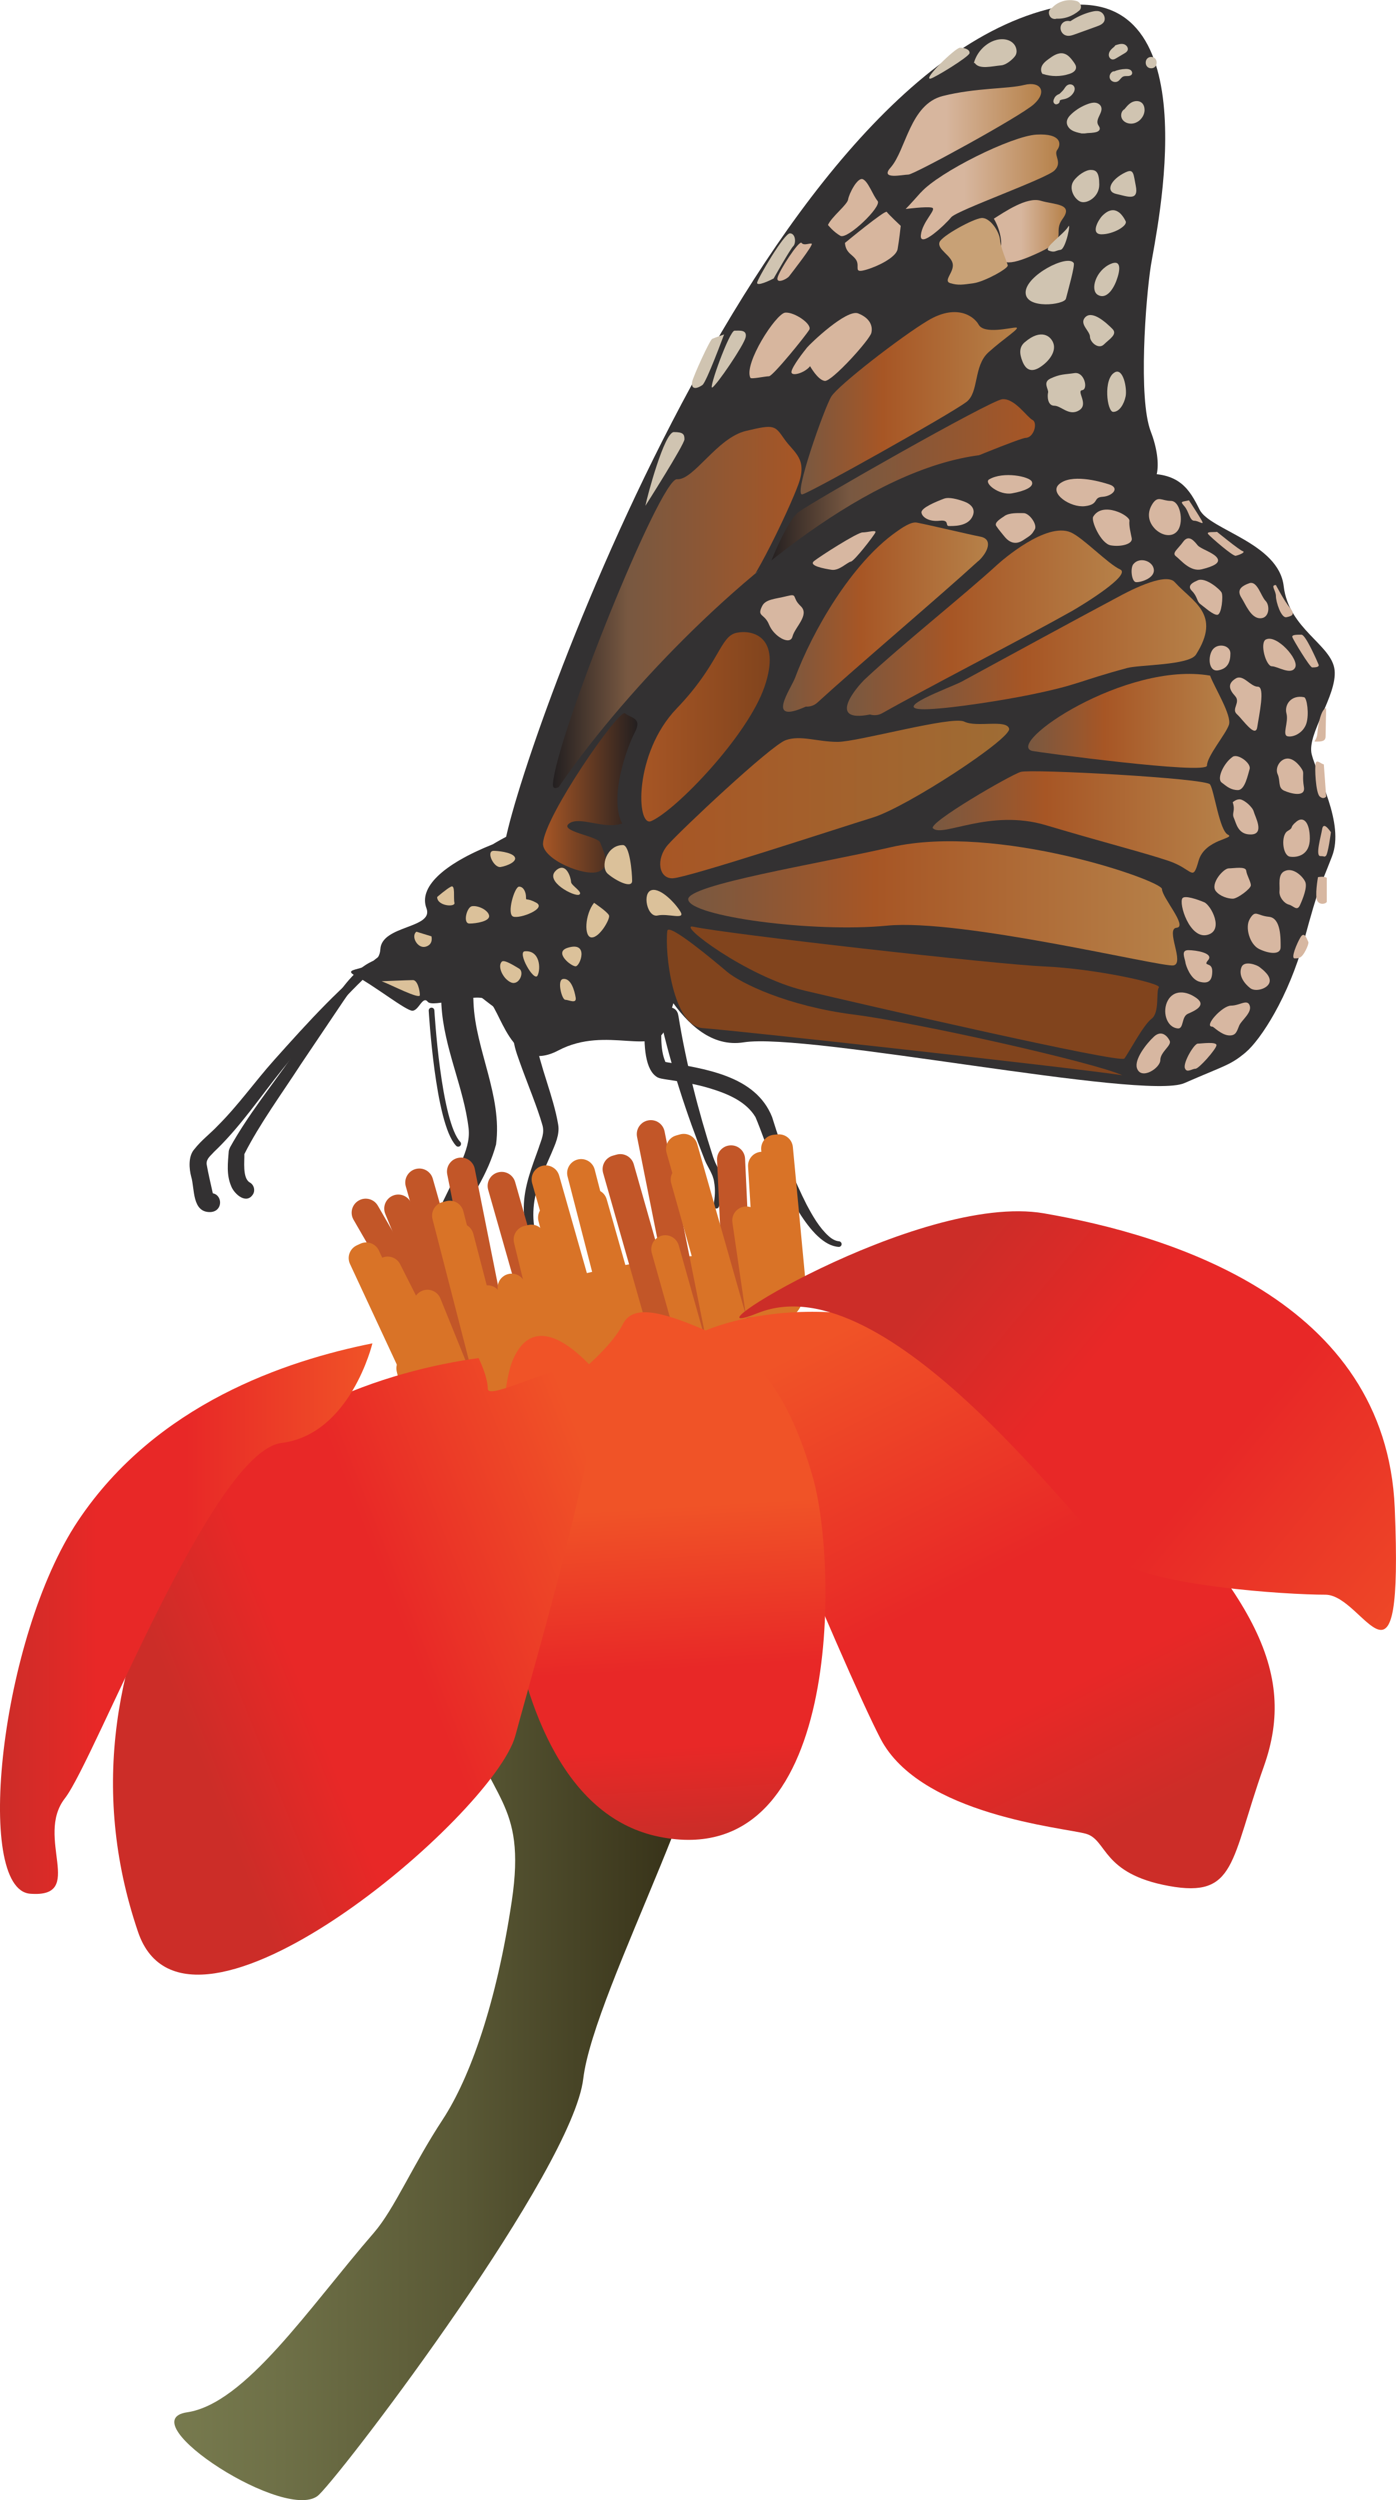 <?xml version="1.0" encoding="UTF-8"?>
<svg id="Layer_2" data-name="Layer 2" xmlns="http://www.w3.org/2000/svg" xmlns:xlink="http://www.w3.org/1999/xlink" viewBox="0 0 246.24 440.79">
  <defs>
    <style>
      .cls-1 {
        fill: none;
        stroke: #333132;
        stroke-linecap: round;
        stroke-linejoin: round;
      }

      .cls-2 {
        fill: url(#linear-gradient);
      }

      .cls-3 {
        fill: #333132;
      }

      .cls-4 {
        fill: #d7b7a1;
      }

      .cls-5 {
        fill: #d97327;
      }

      .cls-6 {
        fill: #c25628;
      }

      .cls-7 {
        fill: #d7b69e;
      }

      .cls-8 {
        fill: #d0c4b1;
      }

      .cls-9 {
        fill: #dbc19a;
      }

      .cls-10 {
        fill: #c8a176;
      }

      .cls-11 {
        fill: #81441d;
      }

      .cls-12 {
        fill: url(#linear-gradient-8);
      }

      .cls-13 {
        fill: url(#linear-gradient-9);
      }

      .cls-14 {
        fill: url(#linear-gradient-3);
      }

      .cls-15 {
        fill: url(#linear-gradient-4);
      }

      .cls-16 {
        fill: url(#linear-gradient-2);
      }

      .cls-17 {
        fill: url(#linear-gradient-6);
      }

      .cls-18 {
        fill: url(#linear-gradient-7);
      }

      .cls-19 {
        fill: url(#linear-gradient-5);
      }

      .cls-20 {
        fill: url(#linear-gradient-14);
      }

      .cls-21 {
        fill: url(#linear-gradient-18);
      }

      .cls-22 {
        fill: url(#linear-gradient-20);
      }

      .cls-23 {
        fill: url(#linear-gradient-21);
      }

      .cls-24 {
        fill: url(#linear-gradient-15);
      }

      .cls-25 {
        fill: url(#linear-gradient-19);
      }

      .cls-26 {
        fill: url(#linear-gradient-16);
      }

      .cls-27 {
        fill: url(#linear-gradient-17);
      }

      .cls-28 {
        fill: url(#linear-gradient-13);
      }

      .cls-29 {
        fill: url(#linear-gradient-12);
      }

      .cls-30 {
        fill: url(#linear-gradient-10);
      }

      .cls-31 {
        fill: url(#linear-gradient-11);
      }
    </style>
    <linearGradient id="linear-gradient" x1="97.53" y1="107.11" x2="141.38" y2="107.11" gradientUnits="userSpaceOnUse">
      <stop offset="0" stop-color="#231f20"/>
      <stop offset=".3" stop-color="#785841"/>
      <stop offset="1" stop-color="#a75625"/>
    </linearGradient>
    <linearGradient id="linear-gradient-2" x1="141.21" y1="71.11" x2="179.38" y2="71.11" gradientUnits="userSpaceOnUse">
      <stop offset="0" stop-color="#785841"/>
      <stop offset=".38" stop-color="#a75625"/>
      <stop offset="1" stop-color="#b68149"/>
    </linearGradient>
    <linearGradient id="linear-gradient-3" x1="135.76" y1="85.09" x2="182.56" y2="85.09" xlink:href="#linear-gradient"/>
    <linearGradient id="linear-gradient-4" x1="156.57" y1="22.91" x2="183.66" y2="22.91" gradientUnits="userSpaceOnUse">
      <stop offset=".38" stop-color="#d7b69e"/>
      <stop offset="1" stop-color="#b68149"/>
    </linearGradient>
    <linearGradient id="linear-gradient-5" x1="159.76" y1="32.95" x2="186.86" y2="32.95" xlink:href="#linear-gradient-4"/>
    <linearGradient id="linear-gradient-6" x1="175.31" y1="40.77" x2="188.04" y2="40.77" xlink:href="#linear-gradient-4"/>
    <linearGradient id="linear-gradient-7" x1="138.12" y1="108.8" x2="174.22" y2="108.8" xlink:href="#linear-gradient-2"/>
    <linearGradient id="linear-gradient-8" x1="149.39" y1="109.87" x2="197.88" y2="109.87" xlink:href="#linear-gradient-2"/>
    <linearGradient id="linear-gradient-9" x1="161.16" y1="113.58" x2="212.77" y2="113.58" xlink:href="#linear-gradient-2"/>
    <linearGradient id="linear-gradient-10" x1="181.36" y1="127.09" x2="216.83" y2="127.09" xlink:href="#linear-gradient-2"/>
    <linearGradient id="linear-gradient-11" x1="164.52" y1="144.92" x2="216.83" y2="144.92" xlink:href="#linear-gradient-2"/>
    <linearGradient id="linear-gradient-12" x1="121.4" y1="159.27" x2="208.06" y2="159.27" xlink:href="#linear-gradient-2"/>
    <linearGradient id="linear-gradient-13" x1="113.11" y1="128.14" x2="135.77" y2="128.14" gradientUnits="userSpaceOnUse">
      <stop offset="0" stop-color="#a75625"/>
      <stop offset="1" stop-color="#81441d"/>
    </linearGradient>
    <linearGradient id="linear-gradient-14" x1="116.45" y1="140.97" x2="178.01" y2="140.97" gradientUnits="userSpaceOnUse">
      <stop offset="0" stop-color="#a75625"/>
      <stop offset=".99" stop-color="#9f6c34"/>
    </linearGradient>
    <linearGradient id="linear-gradient-15" x1="95.79" y1="139.8" x2="112.44" y2="139.8" gradientUnits="userSpaceOnUse">
      <stop offset="0" stop-color="#a75625"/>
      <stop offset="1" stop-color="#231f20"/>
    </linearGradient>
    <linearGradient id="linear-gradient-16" x1="30.75" y1="367.12" x2="125.39" y2="367.12" gradientUnits="userSpaceOnUse">
      <stop offset="0" stop-color="#777a4e"/>
      <stop offset=".2" stop-color="#6e7047"/>
      <stop offset=".54" stop-color="#595835"/>
      <stop offset=".96" stop-color="#353017"/>
      <stop offset="1" stop-color="#322c15"/>
    </linearGradient>
    <linearGradient id="linear-gradient-17" x1="200.45" y1="320.65" x2="154.89" y2="231.21" gradientUnits="userSpaceOnUse">
      <stop offset="0" stop-color="#cc2d28"/>
      <stop offset=".26" stop-color="#e82827"/>
      <stop offset=".5" stop-color="#e82827"/>
      <stop offset="1" stop-color="#f05327"/>
    </linearGradient>
    <linearGradient id="linear-gradient-18" x1="120" y1="323.04" x2="116.53" y2="265.71" xlink:href="#linear-gradient-17"/>
    <linearGradient id="linear-gradient-19" x1="32.69" y1="303.87" x2="110.32" y2="273.13" xlink:href="#linear-gradient-17"/>
    <linearGradient id="linear-gradient-20" x1="168.11" y1="222.5" x2="257.03" y2="296.72" xlink:href="#linear-gradient-17"/>
    <linearGradient id="linear-gradient-21" x1="0" y1="285.38" x2="65.7" y2="285.38" xlink:href="#linear-gradient-17"/>
  </defs>
  <g id="Layer_1-2" data-name="Layer 1">
    <g>
      <g>
        <path class="cls-3" d="m86.96,148.84c-9.03,3.61-13.1,7.68-11.74,11.29s-7.9,2.94-8.13,7.23-7.68,2.94-4.29,4.74,8.81,6.1,9.94,6.1,1.81-2.71,2.71-1.58,7.9-1.58,10.39-.45,4.07,13.55,12.65,9.03,17.16,1.36,18.97-4.07,8.58-28.91,6.32-31.17-30.04-4.52-32.52-3.39-4.29,2.26-4.29,2.26Z"/>
        <path class="cls-3" d="m88.88,149.78c1.35-13.03,44.92-138.37,98.39-148.7,26.51-4.04,16.62,39.98,15.72,45.82s-2.25,23.36,0,29.2,1.31,11.04-2.26,9.14c-15.27-8.09-74.11-4.65-106.46,67.68-.9-.45-4.04-.45-4.04-.45l-1.35-2.7Z"/>
        <g>
          <g>
            <g>
              <path class="cls-2" d="m97.53,138.21c.63-8.52,18.96-53.96,21.88-53.72s7.05-7.29,12.15-8.51,5.1-.97,6.81,1.46,4.13,3.4,2.43,8.02-8.26,18.23-10.21,19.2-33.54,40.11-33.06,33.54Z"/>
              <path class="cls-16" d="m170.45,70.88c2.27-1.7,1.22-6.32,3.89-8.75s5.83-4.38,4.86-4.38-5.59,1.22-6.56-.49-4.13-3.65-8.99-.73-15.8,11.42-17.01,13.37-6.81,17.74-5.1,17.26,26.01-14.1,28.92-16.29Z"/>
              <path class="cls-14" d="m135.94,99.56c-1.01,1.81,2.67-7.54,4.86-9.24s33.79-19.69,35.97-19.93,4.38,3.16,5.35,3.65.24,3.16-1.22,3.16-41.56,16.29-44.97,22.36Z"/>
            </g>
            <g>
              <path class="cls-15" d="m157.08,29.56c2.75-3.09,3.4-11.18,9.24-12.64s11.42-1.22,14.34-1.94c2.92-.73,4.13,1.22,1.7,3.4s-21.15,12.4-22.12,12.4-5.1.97-3.16-1.22Z"/>
              <path class="cls-19" d="m162.43,33.94c3.2-3.6,16.04-9.97,20.42-10.21s4.38,1.7,3.65,2.67.97,2.19-.49,3.65-17.26,7.05-18.23,8.26-5.59,5.59-5.35,3.16,2.92-4.62,1.94-4.86-4.62.24-4.62.24c0,0,.73-.73,2.67-2.92Z"/>
              <path class="cls-17" d="m175.31,38.55c1.94-1.22,5.83-3.89,8.26-3.16s5.83.49,3.89,3.16,1.22,3.4-3.89,5.83-7.54,2.67-7.05-.24-1.22-5.59-1.22-5.59Z"/>
            </g>
          </g>
          <path class="cls-10" d="m165.73,42.68c-.48,1.28,2.05,2.32,2.32,3.83s-1.78,3.01-.41,3.42,2.19.27,4.1,0,6.15-2.6,6.02-3.15-1.23-3.01-1.37-4.51-1.78-3.97-3.28-3.83-6.97,3.15-7.38,4.24Z"/>
          <path class="cls-8" d="m203.06,12.04c1.29,0,1.29-2,0-2s-1.29,2,0,2h0Z"/>
          <g>
            <path class="cls-7" d="m132.36,66.61c-1.22-2.45,4.51-11.35,6.15-11.49s4.79,2.05,4.24,3.01-6.43,8.21-7.11,8.21-3.15.55-3.28.27Z"/>
            <path class="cls-7" d="m149.04,42.82c.14,1.91,1.5,2.05,2.05,3.15s-.55,2.19,1.5,1.64,5.47-2.19,5.74-3.69.55-4.1.55-4.1c0,0-2.19-2.05-2.46-2.46s-7.38,5.47-7.38,5.47Z"/>
            <path class="cls-7" d="m146.04,39.67c.68-1.5,3.42-3.56,3.56-4.51s1.64-3.97,2.6-3.56,1.78,2.87,2.6,3.83-5.33,6.84-6.56,6.15-2.19-1.91-2.19-1.91Z"/>
            <path class="cls-7" d="m142.89,64.56c-.96,1.23-3.42,1.91-3.28.96s2.19-3.56,2.74-4.24,6.97-6.84,9.03-6.02,2.6,2.19,2.32,3.42-6.97,8.62-8.21,8.48-2.6-2.6-2.6-2.6Z"/>
            <path class="cls-7" d="m137.15,48.97c-.25,1.13,1.64.27,2.05-.27s4.38-5.61,3.97-5.74-1.37.41-1.78-.14-3.97,4.92-4.24,6.15Z"/>
            <path class="cls-8" d="m189.39,46.37c-1.07-1.61-8.48,2.19-8.48,5.2s6.84,2.19,7.11,1.09,1.64-5.88,1.37-6.29Z"/>
            <path class="cls-8" d="m180.77,60.32c-1.04.89-.96,2.05-.41,3.42s1.5,2.05,3.15.96,2.74-2.74,2.32-4.1-2.19-2.74-5.06-.27Z"/>
            <path class="cls-8" d="m185.28,66.75c-1.42.65-.27,1.91-.41,2.46s-.14,2.32,1.09,2.32,2.6,1.91,4.38.82-.55-3.42.55-3.56.41-3.28-1.37-3.01-2.46.14-4.24.96Z"/>
            <path class="cls-8" d="m196.63,65.65c-2.07,1.13-1.37,6.97-.27,6.97s1.91-1.37,2.19-2.74-.41-5.06-1.91-4.24Z"/>
            <path class="cls-8" d="m191.3,56.08c-.84,1.13.96,2.32.96,3.28s1.5,2.32,2.46,1.37,2.46-1.78,1.5-2.74-3.69-3.56-4.92-1.91Z"/>
            <path class="cls-8" d="m195.95,46.51c-2.72,1.17-3.69,4.65-2.32,5.47s2.6-.68,3.28-2.46.96-3.83-.96-3.01Z"/>
            <path class="cls-8" d="m188.43,39.95c.53-.96-.41,3.97-1.37,4.1s-.96.55-2.05.14,2.74-3.01,3.42-4.24Z"/>
            <path class="cls-8" d="m194.45,38.03c-.7.7-2.19,3.28-.14,3.28s4.65-1.5,4.24-2.32-1.78-3.28-4.1-.96Z"/>
            <path class="cls-8" d="m189.39,31.88c-.97,1.36.14,3.28,1.23,3.69s3.28-.82,3.28-3.01-.55-2.6-1.5-2.6-2.32.96-3.01,1.91Z"/>
            <path class="cls-8" d="m198.55,30.37c-2.79,1.35-3.56,3.42-1.64,3.83s4.02,1.37,3.42-1.5c-.41-1.99-.31-3.03-1.78-2.32Z"/>
            <path class="cls-8" d="m198.35,19.25c-.61.32-.76,1.22-.38,1.8s1.14.83,1.83.73c1.14-.16,2.07-1.23,2.09-2.38,0-.47-.14-.97-.5-1.28-.5-.42-1.27-.37-1.83-.04s-.97.86-1.37,1.38"/>
            <path class="cls-8" d="m196.46,12.55c-.55.13-.9.81-.67,1.34s.96.74,1.44.42c.34-.23.53-.66.9-.82.26-.11.55-.07.82-.08s.59-.09.71-.34c.13-.26-.03-.59-.27-.74s-.55-.18-.84-.17c-.72.02-1.43.17-2.09.45v-.06Z"/>
            <path class="cls-8" d="m196.56,8.22c-.26.21-.52.43-.72.7s-.31.62-.24.95.35.62.69.62c.22,0,.43-.12.62-.23.47-.28.94-.56,1.41-.84.22-.13.46-.28.57-.52.21-.46-.21-1-.69-1.12s-.99.05-1.46.21l-.18.22Z"/>
            <path class="cls-8" d="m184,13.14c-.44-.36-.45-1.06-.19-1.56s.73-.86,1.18-1.19c.77-.57,1.67-1.17,2.61-.96.77.18,1.3.85,1.76,1.48.23.32.48.67.44,1.06-.05.56-.64.89-1.17,1.06-1.51.5-3.19.51-4.7,0l.06.1Z"/>
            <path class="cls-8" d="m171.79,11.09c.44-1.61,1.59-3,3.09-3.73,1.19-.58,2.75-.68,3.75.19.65.57.93,1.61.43,2.32-.47.66-1.62,1.58-2.43,1.65-1.64.14-3.89.78-4.68-.39l-.16-.04Z"/>
            <path class="cls-8" d="m190.72,23.51c-.58-.12-1.17-.25-1.68-.56s-.9-.86-.87-1.45c.03-.57.43-1.04.85-1.43.84-.77,1.84-1.37,2.91-1.75.41-.14.84-.26,1.27-.21s.86.3,1.02.7c.41,1-.99,2.1-.57,3.1.11.26.35.49.34.78-.02.44-.56.62-1,.68-.85.12-.83.03-1.68.16h-.59Z"/>
            <path class="cls-8" d="m186.91,17.87s-.02-.09,0-.11c0,0-.04.12,0,.02-.05.1-.02.04,0,.02.01-.02.09-.11,0-.03.04-.04.07-.08.11-.11-.09.08.01,0,.03-.01.02-.01.13-.06.03-.02.29-.11.6-.12.9-.22.59-.19,1.12-.6,1.42-1.15.2-.36.26-.82-.05-1.15-.27-.28-.74-.3-1.06-.1-.3.17-.46.49-.65.75-.02.03-.05.06-.07.09.01-.02.05-.07,0,0-.05.06-.1.12-.15.17-.1.11-.21.22-.32.33-.12.12-.25.23-.38.33.02-.01.07-.05,0,0-.04.03-.07.05-.11.08-.07.05-.13.09-.2.14-.32.25-.61.56-.6.99,0,.3.32.6.63.48l.11-.04c.24-.09.44-.34.35-.62-.08-.24-.35-.45-.62-.35l-.11.04.63.48c0-.11-.01.02-.01.02,0,0,.01-.06.02-.07-.06.06-.02.05,0,0,.03-.06-.06.06,0,.01.04-.03.07-.08.11-.11.01,0,.08-.06.03-.02-.05.04.04-.03.05-.03.24-.17.47-.34.68-.54.19-.17.37-.36.54-.56.19-.22.34-.47.51-.7-.06.08.04-.04.06-.06-.01.01-.08.06,0,0,.02-.02.09-.04-.02,0,.03-.01.09,0-.03,0,.04,0,.07.01-.03-.01.08.02-.01-.01-.03-.02-.05-.03-.09-.08-.1-.14v-.03s0-.04,0,.01c0-.02.03-.11,0-.01,0,.02-.04.08,0,0-.01.02-.02.05-.04.07-.03.05-.05.1-.09.14-.02.02-.03.04-.05.07.06-.09-.01.01-.02.03-.07.08-.16.15-.24.23.08-.07-.04.03-.06.04-.06.04-.12.07-.18.1-.03.01-.17.07-.07.03-.05.02-.1.04-.16.05-.14.04-.29.07-.43.09-.34.07-.66.17-.93.4s-.45.57-.41.92c.03.26.21.51.5.5.25-.01.53-.22.5-.5Z"/>
            <path class="cls-8" d="m186.9,2.83c-.04.05-.15.18-.04.06.02-.03.05-.05.07-.08.05-.06.11-.12.16-.17s.12-.1.18-.16c.09-.08-.18.13-.08.06.04-.03.07-.05.11-.08.13-.09.27-.17.41-.24.03-.02.06-.03.1-.05.15-.07-.18.07-.07.03.07-.03.15-.06.22-.08.14-.05.29-.08.43-.11.04,0,.09-.02.13-.02-.02,0-.25.03-.11.02.08,0,.16-.01.24-.02.16,0,.31,0,.47.02.12,0-.27-.05-.08,0,.03,0,.07.01.1.02.09.02.17.04.26.07l-.44-1.67c-.06.05-.13.1-.18.15.21-.21.03-.03-.03.02-.13.09-.26.17-.4.24-.07.04-.14.07-.21.11-.04.02-.07.03-.11.05-.1.04-.07.03.08-.03-.15.03-.29.11-.44.16s-.3.08-.46.11c-.08.01-.16.02-.23.04.31-.07.06-.01-.03,0-.31.02-.62.02-.94-.02-.24-.03-.55.13-.71.29-.17.17-.3.46-.29.71s.1.53.29.71c.21.19.43.26.71.29,1.58.19,3.17-.38,4.36-1.4.59-.51.24-1.47-.44-1.67-.82-.24-1.74-.22-2.55.05-.39.13-.79.31-1.13.55-.43.3-.76.64-1.07,1.05-.15.19-.16.55-.1.77s.24.48.46.6c.23.12.51.18.77.1s.43-.24.6-.46h0Z"/>
            <path class="cls-8" d="m189.39,5.77c-.13.1.12-.09.15-.11.09-.07.19-.13.28-.2.16-.11.33-.22.5-.32.38-.23.77-.43,1.17-.61.04-.02.09-.04.13-.06-.09.04-.08.03.03-.01.09-.04.18-.07.27-.11.2-.07.4-.14.6-.2s.41-.12.62-.17c.1-.02.19-.04.29-.06.12-.02.13-.03.02,0-.26-.04-.44-.18-.54-.41v-.53c.02-.15.22-.26.3-.35.07-.03.07-.03,0,0l-.11.04c-.16.06-.32.12-.48.17-.32.12-.65.23-.97.35-.63.23-1.27.46-1.9.68-.3.11-.59.21-.89.32-.01,0-.42.16-.43.14.04-.01.08-.01.13,0,.09,0,.17.06.23.15.33.15.28.38-.13.67-.42.36-.51.54-.28.53.08-.02-.15-.05,0,.01.04.02.09.03.14.05.16.04.34.07.51.07.5,0,.89-.24,1.16-.64.3-.43.09-1.13-.36-1.37-.51-.27-1.05-.1-1.37.36.42-.6.84-.33.53-.35.24.02.11.02.06,0-.09-.04-.2-.06-.29-.08-.43-.09-.87-.04-1.22.23-.74.57-.57,1.73.22,2.18.68.38,1.38.07,2.05-.16.57-.21,1.15-.41,1.72-.62s1.18-.43,1.77-.64c.69-.25,1.6-.55,1.56-1.47-.02-.45-.26-.89-.66-1.12s-.8-.22-1.23-.15c-.54.1-1.08.26-1.6.45-1.25.46-2.38,1.11-3.42,1.93-.41.32-.37,1.08,0,1.41.44.4.97.35,1.41,0h0Z"/>
            <path class="cls-8" d="m125.63,68.32c-.7.35,3.04-10.02,3.93-10.02s2.26-.2,1.96,1.18-5.11,8.45-5.89,8.84Z"/>
            <path class="cls-8" d="m113.85,89.14c.29-1.57,3.34-12.96,5.01-12.96s1.87.39,1.87,1.28-6.87,11.69-6.87,11.69Z"/>
            <path class="cls-8" d="m123.89,67.89c-1.49,1-1.99.39-1.8-.58s3.11-7.38,3.54-7.57,2.09-.78,2.09-.78c0,0-3.11,8.45-3.83,8.93Z"/>
            <path class="cls-8" d="m136.46,49.1c-.63.34-3.01,1.46-2.91.73s4.76-8.69,5.78-8.69,1.12,1.75.58,2.28-3.45,5.68-3.45,5.68Z"/>
            <path class="cls-8" d="m164.11,13.87c-1.39.17,4.42-5.46,5.22-5.46s1.77.32,1.69.96-6.27,4.42-6.91,4.5Z"/>
          </g>
        </g>
        <path class="cls-3" d="m93.45,152.76c-9.43-1.35,45.37-72.33,83.11-72.78s17.97,4.04,24.71,3.59,8.54,2.7,10.33,6.29,13.93,5.84,14.83,13.48,8.54,10.33,8.98,14.83c.45,4.49-4.94,11.23-4.04,14.83s5.84,12.13,3.59,17.97-2.25,4.94-4.94,14.83-7.64,17.52-10.33,19.77-3.59,2.25-10.78,5.39-66.49-8.98-77.72-7.19-17.07-16.17-19.32-18.87-14.83-12.13-18.42-12.13Z"/>
        <g>
          <path class="cls-18" d="m172.56,98.91c-6.76,6.19-21.62,18.77-28.38,24.96-.55.51-1.3.76-2.04.71h0c-7.23,3.25-2.65-3.1-1.91-5.05,3.13-8.38,9.98-20.17,17.81-25.72.89-.63,2.61-1.88,3.68-1.67,2.28.44,8.94,2.03,11.22,2.48s1.28,2.79-.36,4.3Z"/>
          <path class="cls-12" d="m188.9,107.83c-7.98,4.5-25.29,13.4-33.28,17.91-.66.37-1.43.45-2.15.23h0c-7.78,1.54-2.34-4.89-.81-6.31,6.68-6.22,17.25-14.61,23.23-20.08.8-.74,8.63-7.59,12.98-5.72,2.13.91,6.59,5.58,8.7,6.53s-6.73,6.35-8.68,7.45Z"/>
          <path class="cls-13" d="m163.85,125.03c-7.92.34,3.96-3.86,5.79-4.86,8.02-4.36,20.48-11.15,27.63-14.95.96-.51,8.2-4.52,9.94-2.59,3.15,3.5,8.32,5.62,3.74,12.79-1.2,1.88-9.95,1.77-12.11,2.35-8.85,2.38-8.24,2.9-17.23,4.74-4.4.9-13.29,2.33-17.77,2.52Z"/>
          <path class="cls-30" d="m182.09,132.4c-4.95-1.24,16.42-15.86,31.36-13.28.74,2.03,3.87,7.01,3.32,8.67s-3.87,5.53-3.87,7.19-30.07-2.4-30.81-2.58Z"/>
          <path class="cls-31" d="m164.56,146.05c-.95-.95,13.65-9.41,15.49-9.96s32.65,1.11,33.39,2.21,1.66,8.12,3.14,8.85-4.06.74-5.16,4.61-.92,1.48-5.35,0-11.07-3.14-21.58-6.27c-9.92-2.96-18.26,2.21-19.92.55Z"/>
          <path class="cls-29" d="m121.4,158.59c.21,2.95,21.95,5.9,35.05,4.61s48.51,7.38,50.54,7.01-1.48-6.46.55-6.64-2.58-5.35-2.58-6.83-29.07-11.65-47.78-7.38c-12.91,2.95-35.97,6.64-35.79,9.22Z"/>
          <path class="cls-11" d="m122.32,163.39c-3.22-.71,9.41,8.85,19.55,11.25s55.71,12.91,56.45,11.99,3.32-5.9,4.8-7.01.74-4.8,1.29-5.53-11.44-3.32-20.11-3.69-56.08-5.72-61.98-7.01Z"/>
          <path class="cls-11" d="m117.71,164.12c-.47,3.77.92,16.79,6.27,17.15s64.01,6.83,73.97,8.3c-4.8-2.21-35.79-9.22-47.41-10.7s-19.92-5.53-22.32-7.56-10.33-8.67-10.51-7.19Z"/>
        </g>
        <g>
          <path class="cls-28" d="m114.86,144.77c-2.63,1.13-3.1-11.95,4.5-19.86s7.6-12.72,10.55-13.34,7.91.78,4.96,9.46-15.67,21.87-20.01,23.74Z"/>
          <path class="cls-20" d="m118.74,154.85c-2.58.14-3.1-3.41-.93-5.9s18.15-17.53,20.79-18.46,5.58.31,9.15.31,20.17-4.65,22.34-3.57,7.45-.47,7.91,1.24-18,13.81-24.05,15.67-32.42,10.55-35.22,10.7Z"/>
          <path class="cls-24" d="m95.79,148.69c.21-4.75,13.46-23.8,14.45-22.93s3.12.75,1.74,3.36-4.61,11.46-2.24,16.07c-3.12,1.12-7.48-1.37-9.35,0s5.11,2.24,5.48,3.36,2.12,4.11-.25,5.11-9.97-2.12-9.84-4.98Z"/>
        </g>
        <g>
          <path class="cls-4" d="m134.43,106.86c-.97,1.94.41,1.24,1.24,3.3s3.71,3.71,4.12,2.06,3.09-3.81,1.44-5.36-.41-2.27-2.47-1.75-3.71.51-4.33,1.75Z"/>
          <path class="cls-4" d="m143.59,98.92c1.05-.84,7.62-5.05,8.55-5.05s2.47-.51,2.27,0-3.71,5.05-4.33,5.15-2.06,1.65-3.4,1.44-4.12-.72-3.09-1.54Z"/>
          <path class="cls-4" d="m166.56,87.9c-1.46.55-4.12,1.65-4.02,2.47s1.34,1.65,3.19,1.44.93.93,1.65.93,3.09.1,4.02-1.44-.21-2.47-1.34-2.88-2.68-.82-3.5-.51Z"/>
          <path class="cls-4" d="m177.17,90.99c-.62.42-1.85,1.13-1.44,1.75s1.03,1.34,1.44,1.85,1.54,1.75,3.19.72,1.65-1.13,2.16-1.96-.93-2.88-1.96-2.88-2.47-.1-3.4.51Z"/>
          <path class="cls-4" d="m174.49,84.51c-1.07.62,1.75,2.88,4.02,2.47s3.91-1.13,3.5-2.06-5.05-1.85-7.52-.41Z"/>
          <path class="cls-4" d="m186.75,85.43c-1.65,1.57,2.06,4.12,4.63,3.81s1.34-1.54,3.09-1.65,3.09-1.54,1.24-2.16-6.9-1.96-8.96,0Z"/>
          <path class="cls-4" d="m192.83,91.1c-.42.71,1.34,4.74,3.09,5.05s3.91-.21,3.71-1.24-.51-2.16-.41-3.09-4.74-3.5-6.39-.72Z"/>
          <path class="cls-4" d="m199.93,99.44c-.61.72-.31,3.09.41,3.19s3.3-.62,3.19-2.16-2.47-2.37-3.6-1.03Z"/>
          <path class="cls-4" d="m203.23,88.93c-.82,1.31-.82,2.88.41,4.22s3.3,1.75,4.22.21.31-5.05-1.34-5.05-2.27-1.03-3.3.62Z"/>
          <path class="cls-4" d="m208.69,95.53c-.95,1.33-2.06,1.96-1.24,2.57s2.47,2.78,4.53,2.27,3.4-1.13,2.68-2.06-2.88-1.54-3.4-2.16-1.54-2.06-2.57-.62Z"/>
          <path class="cls-4" d="m211.26,102.32c-.5.23-2.06.82-1.03,1.85s.82,1.85,1.54,2.37,2.27,1.96,2.99,1.85,1.03-3.3.72-3.91-2.88-2.78-4.22-2.16Z"/>
          <path class="cls-4" d="m220.33,102.84c-1.8.64-2.06,1.44-1.34,2.57s1.65,3.6,3.3,3.6,1.75-2.27.93-3.09-1.44-3.6-2.88-3.09Z"/>
          <path class="cls-4" d="m213.94,114.48c.94-1.15,3.09-.72,3.09.72s-.41,2.68-2.16,2.99-1.85-2.57-.93-3.71Z"/>
          <path class="cls-4" d="m217.96,119.63c-1.51.93-1.13,1.96-.1,3.09s-.72,2.27.31,3.19,3.3,4.33,3.6,2.27,1.44-7.11.1-7.11-2.57-2.27-3.91-1.44Z"/>
          <path class="cls-4" d="m223.31,112.73c-1.18.59,0,4.74,1.03,4.74s3.4,1.65,4.12.21-3.3-5.87-5.15-4.94Z"/>
          <path class="cls-4" d="m229.6,111.9c-.93,0-1.75,0-1.65.41s3.09,5.36,3.5,5.36,1.34,0,1.13-.51-2.27-5.25-2.99-5.25Z"/>
          <path class="cls-4" d="m225.06,103.15c-1.03,0,0,.93,0,1.96s.93,3.91,1.85,3.71,1.65-.41.62-1.65-2.47-4.02-2.47-4.02Z"/>
          <path class="cls-4" d="m214.66,93.77c-.51.1-1.96-.1-1.54.41s4.33,3.91,4.84,3.81,1.85-.62,1.24-.82-4.53-3.4-4.53-3.4Z"/>
          <path class="cls-4" d="m209.72,88.21c-1.24.31-1.65.1-.82,1.03s.93,2.57,1.75,2.57,1.85.93,1.34,0-2.27-3.6-2.27-3.6Z"/>
          <path class="cls-4" d="m217.44,133.43c-1.52,1.01-2.88,3.81-1.96,4.53s1.65,1.34,2.88,1.34,1.75-2.68,2.06-3.71-2.06-2.78-2.99-2.16Z"/>
          <path class="cls-4" d="m230.01,122.92c-2.27-.45-3.5,1.34-3.09,2.88s-.82,3.81.21,4.02,2.78-.62,3.3-2.27.1-4.53-.41-4.63Z"/>
          <path class="cls-4" d="m233.92,124.88c-.82,0-1.44,2.78-1.54,4.33s-1.03,1.54-.1,1.54,1.54-.1,1.54-.93.1-4.94.1-4.94Z"/>
          <path class="cls-4" d="m227.02,133.74c-1.27.1-2.16,1.65-1.65,2.78s0,2.37,1.13,2.88,3.81,1.24,3.5-.62,0-2.37-.21-2.88-1.44-2.27-2.78-2.16Z"/>
          <path class="cls-4" d="m217.44,141.46c.51,1.54-.21,1.85.21,2.78s.72,2.99,3.09,2.88.62-3.19.41-4.02-1.65-2.06-2.37-2.16-1.34.51-1.34.51Z"/>
          <path class="cls-4" d="m228.67,144.86c-1.38,1.15-.31.93-1.54,1.65s-.93,4.33.41,4.53,3.5-.31,3.5-3.19-1.13-4.02-2.37-2.99Z"/>
          <path class="cls-4" d="m234.75,146.71c-.51-.72-1.34-1.75-1.54-.51s-1.24,4.74-.31,4.74.51.21.93,0,.93-4.22.93-4.22Z"/>
          <path class="cls-4" d="m233.51,134.77c-.51-.1-1.24-.93-1.44-.21s0,5.25.72,5.87,1.13,0,1.13,0l-.41-5.66Z"/>
          <path class="cls-4" d="m214.46,157.12c-1.02-1.31,1.34-4.02,2.27-4.02s2.99-.41,3.09.41.82,1.96.82,2.57-2.37,2.37-3.19,2.37-2.27-.41-2.99-1.34Z"/>
          <path class="cls-4" d="m226.51,153.62c-1.16.62-.72,2.47-.82,3.5s.82,2.16,1.65,2.37,1.44,1.24,1.96.1,1.34-3.19.93-4.12-2.16-2.68-3.71-1.85Z"/>
          <path class="cls-4" d="m234.02,154.75c-.62-.31-1.54-.1-1.54-.1,0,0-.62,3.4-.1,4.22s1.65.41,1.65.1v-4.22Z"/>
          <path class="cls-4" d="m208.58,158.35c-.72.9,1.24,7.21,4.33,6.49s.72-5.25-.51-5.77-3.4-1.24-3.81-.72Z"/>
          <path class="cls-4" d="m220.43,162.06c-.85,1.45,0,4.43,1.65,5.25s3.81,1.13,3.81-.31.1-5.15-2.06-5.36-2.37-1.34-3.4.41Z"/>
          <path class="cls-4" d="m230.73,165.98c-.31-.72-.72-1.75-1.34-.72s-1.75,3.71-1.03,3.71,1.24,0,1.96-1.44.41-1.54.41-1.54Z"/>
          <path class="cls-4" d="m209.1,169.68c-.15-.87-.82-2.16.51-2.16s4.53.51,3.5,1.75.72.21.72,1.96-.72,2.27-2.27,1.85-2.37-2.78-2.47-3.4Z"/>
          <path class="cls-4" d="m218.99,170.51c.48-1.21,2.68-.41,3.19,0s2.06,1.54,1.75,2.68-2.47,1.75-3.4,1.03-2.16-2.16-1.54-3.71Z"/>
          <path class="cls-4" d="m209,188.33c-.34-1.02,1.65-4.33,2.27-4.33s3.4-.41,3.3.31-3.09,4.12-3.71,4.12-1.54.82-1.85-.1Z"/>
          <path class="cls-4" d="m213.84,181.01c-1.6,0,1.75-3.71,3.3-3.71s2.88-1.24,3.3,0-1.44,2.57-1.85,3.5-.51,1.85-1.85,1.75-2.68-1.54-2.88-1.54Z"/>
          <path class="cls-4" d="m207.76,181.32c1.06.11.62-2.06,1.75-2.57s3.4-1.44,1.54-2.78-4.02-1.44-5.05.41-.31,4.74,1.75,4.94Z"/>
          <path class="cls-4" d="m200.55,188.33c.72,2.16,4.12,0,4.12-1.44s2.06-2.57,1.65-3.4-1.44-1.96-2.78-.72-3.5,4.02-2.99,5.56Z"/>
        </g>
        <g>
          <path class="cls-3" d="m91.72,179.96c-4.16-1.31-6.78-4.52-10.07-6.39.36.26,1.28.03,1.65-.37.1-.09.17-.15.22-.25.07-.06.08-.14.07-.05-.18.93-.12,2.74-.07,3.87.32,8.28,5.11,16.4,3.98,25-1.43,5.27-4.41,9.46-7.07,13.93-1.59,2.81-3.94,5.89-4.62,8.9-.01-.04-.09-.09-.16-.12-.07,0,0,0-.02,0v.03c2.58.53,5.07,1.23,7.45,2.38.25.12.35.42.23.67-.11.23-.37.33-.6.26-1.55-.4-3.18-.65-4.79-.83-1.52-.29-3.68.24-4.4-1.52-.24-.59-.24-1.29-.17-1.89.63-3.51,2.32-6.53,3.79-9.68,1.23-2.6,3.12-6.27,4.18-8.86.89-2.19,1.56-3.93,1.34-6.09-.85-7.26-4.38-14.17-4.8-21.79-.08-2.16-.28-3.67.44-6.01.45-1.62,2.18-3.12,3.97-2.89,1.19.07,2.48.91,3.21,1.64,2.85,2.82,4.59,6.19,6.81,9.24.32.39-.1.99-.57.82h0Z"/>
          <path class="cls-3" d="m111.65,173.71c.89-1.95,1.52-4.18,2.65-6.05.2-.32.58-.84,1.04-.99.37-.18,1.07.04,1.25.32.39.42.43,1,.47,1.36.1.5-.38,10.05-.4,10.84.05,2.66-.33,5.7.74,8.1-.03-.04-.14-.1-.18-.08,6.89,1.21,16.05,2.32,18.98,9.76,0,0,.72,2.27.72,2.27,1.48,4.47,3.21,8.91,5.33,13.09,1.08,2.03,2.23,4.08,3.93,5.62.56.49,1.18.85,1.82.9.27.03.48.27.45.54-.02.26-.24.45-.49.45-5.18-.29-9.72-11.03-11.7-15.26-1.09-2.43-1.96-5.19-3.01-7.64-1.64-2.7-4.73-4.05-7.97-5.04-2.57-.79-5.32-1.22-7.99-1.62-.4-.07-.92-.14-1.3-.33-4.39-2.46-1.23-17.01-1.02-21.52,0-.13-.02-.34,0-.25.17.36.73.55,1.08.35.02-.01.05-.03.06-.05h0s-.15.14-.25.26c-1.25,1.68-2.19,3.88-3.43,5.59-.41.51-1.16-.11-.78-.62h0Z"/>
          <path class="cls-3" d="m94.41,183.03c.82,5.01,3.2,10.2,4.05,15.26.3,1.75-.57,3.56-1.21,5.08-.71,1.62-1.42,3.18-2,4.77-1.25,3.2-1.54,6.46-.69,9.8.19.84.39,1.83.22,2.83-.17.99-.64,1.83-1.11,2.59-.15.23-.45.31-.69.16-.22-.14-.3-.43-.18-.66.9-1.52,1.05-2.9.44-4.59-.52-1.68-.87-3.54-.85-5.37.03-3.76,1.45-7.19,2.6-10.43.48-1.53,1.16-2.71.63-4.29-.79-2.77-2.49-6.94-3.51-9.72-.58-1.68-1.32-3.38-1.54-5.18-.43-2.02,2.05-3.25,3.18-1.44,0,0,.66,1.19.66,1.19h0Z"/>
          <path class="cls-3" d="m119.66,179.06c1.34,8.32,3.52,16.87,6.12,24.92.17.47.36.96.58,1.4,1.22,2.26,1.11,4.95.45,7.34-.17.6-1.1.39-.97-.24.29-1.33.36-2.78.12-4.1-.19-1.41-1.11-2.56-1.63-3.82-3.25-8.22-5.92-16.39-7.89-25.04-.36-2.21,2.93-2.7,3.21-.46h0Z"/>
          <path class="cls-1" d="m76.12,178.16s1.13,19.75,4.7,23.51"/>
          <path class="cls-3" d="m70.42,169.61c-1.14.29-2.18.19-3.24.53-3.05,1.04-4.9,3.86-6.68,6.46,0,0-7.38,10.96-7.38,10.96-3.37,5.2-7.34,10.61-10.02,15.92.05,1.15-.37,4.19.93,4.98.75.4,1.02,1.33.62,2.07-1.17,1.9-3.3.03-3.86-1.37-.89-2.07-.59-4.18-.44-6.2.06-.34.14-.42.23-.68,3.13-5.62,7.18-10.65,10.86-15.89,0,0,7.8-10.66,7.8-10.66,1.95-2.66,4.22-5.73,7.62-6.69,1.16-.32,2.39-.2,3.3-.41.61-.12.86.78.24.97h0Z"/>
          <path class="cls-3" d="m71.23,167.37c-1.04.15-2.14,1.01-3.03,1.66-2.98,2.32-5.62,5.06-8.23,7.79-3.46,3.69-6.78,7.53-9.97,11.47-4.02,4.97-7.58,10.37-12.24,14.79-.66.74-1.36,1.21-1.32,2.14.26,1.54.78,3.7,1.12,5.27.05.22.18.48.1.32-.04-.09-.29-.31-.58-.37-.17-.02-.22-.05-.35-.02,2.49-.55,2.92,3.15.38,3.28-3.27.08-2.75-4.12-3.38-6.23-.37-1.36-.56-3.6.53-4.83,1.31-1.67,2.82-2.75,4.2-4.22,3.57-3.56,6.52-7.75,9.88-11.51,5.97-6.67,12-13.39,19.17-18.8.8-.56,3.88-2.67,4.23-1.27.02.3-.23.53-.52.53h0Z"/>
        </g>
        <g>
          <path class="cls-9" d="m109.88,148.99c-2.89,0-4.07,3.87-2.65,5.09s4.27,2.65,4.27,1.22-.41-6.31-1.63-6.31Z"/>
          <path class="cls-9" d="m114.97,156.93c-1.77.44-.81,4.89,1.02,4.48s4.89.81,4.07-.61-3.46-4.27-5.09-3.87Z"/>
          <path class="cls-9" d="m104.79,159.17c-1.63,2.04-1.83,6.11-.41,6.11s3.26-3.26,3.05-3.87-2.65-2.24-2.65-2.24Z"/>
          <path class="cls-9" d="m100.11,167.11c-2.47.78.61,3.26,1.42,3.26s2.44-4.48-1.42-3.26Z"/>
          <path class="cls-9" d="m91.56,156.32c-.81,0-2.24,4.89-1.02,5.29s5.9-1.42,4.07-2.44-1.83-.2-1.83-1.02-.41-1.83-1.22-1.83Z"/>
          <path class="cls-9" d="m83.22,159.78c-.89.18-1.63,3.05-.41,3.05s3.66-.41,3.46-1.42-2.04-1.83-3.05-1.63Z"/>
          <path class="cls-9" d="m87.09,150.01c-1.44,0,0,3.05,1.22,2.85s3.05-1.02,2.44-1.83-3.05-1.02-3.66-1.02Z"/>
          <path class="cls-9" d="m92.58,167.72c-1.42.11,1.63,5.5,2.24,4.27s.41-4.48-2.24-4.27Z"/>
          <path class="cls-9" d="m88.51,169.55c-.81.81.2,3.05,1.63,3.66s2.44-1.83,1.42-2.44-2.65-1.63-3.05-1.22Z"/>
          <path class="cls-9" d="m67.34,173.01c1.63.61,6.72,3.26,6.72,2.44s-.41-2.65-1.22-2.65-5.5.2-5.5.2Z"/>
          <path class="cls-9" d="m73.45,164.26c-1.02.81.2,3.05,1.63,2.65s1.02-1.83,1.02-1.83l-2.65-.81Z"/>
          <path class="cls-9" d="m77.11,158.15c0,1.63,3.26,1.83,3.05,1.02s.2-3.26-.61-2.85-2.44,1.83-2.44,1.83Z"/>
          <path class="cls-9" d="m99.3,172.61c-1.09.16-.2,3.66.41,3.66s2.04.81,1.83-.41-.81-3.46-2.24-3.26Z"/>
          <path class="cls-9" d="m98.08,153.47c-2.14,1.9,3.26,4.68,4.07,4.27s-1.42-1.63-1.42-2.24-.81-3.66-2.65-2.04Z"/>
        </g>
      </g>
      <g>
        <path class="cls-26" d="m81.49,301.19c4.58,16.42,11.46,16.04,8.78,33.99s-7.33,31.12-12.22,38.57c-5.29,8.05-8.49,15.73-12.09,19.89-11.54,13.31-22.66,30.14-32.97,31.67s17.95,19.86,23.3,14.51,44.68-57.28,46.59-73.32c1.91-16.04,27.11-60.72,21.77-69.89s-43.15,4.58-43.15,4.58Z"/>
        <g>
          <path class="cls-5" d="m140.72,225.06c1.16,4.92,6.66,8.51-35.24,19.81-33.33,8.99-34.34,1.85-35.5-3.07s13.73-12.66,33.26-17.28c19.53-4.62,36.31-4.38,37.48.55Z"/>
          <g>
            <path class="cls-6" d="m93.21,205.95h0c1.37,0,2.47,1.11,2.47,2.47v36.84h-4.95v-36.84c0-1.37,1.11-2.47,2.47-2.47Z" transform="translate(-58.19 34.12) rotate(-15.88)"/>
            <path class="cls-6" d="m78.68,205.36h0c1.37,0,2.47,1.11,2.47,2.47v36.84h-4.95v-36.84c0-1.37,1.11-2.47,2.47-2.47Z" transform="translate(-58.58 30.12) rotate(-15.88)"/>
            <path class="cls-6" d="m73.1,209.03h0c1.37,0,2.47,1.11,2.47,2.47v36.84h-4.95v-36.84c0-1.37,1.11-2.47,2.47-2.47Z" transform="translate(-104.55 67.19) rotate(-30)"/>
            <path class="cls-6" d="m76.77,209.33h0c1.37,0,2.47,1.11,2.47,2.47v36.84h-4.95v-36.84c0-1.37,1.11-2.47,2.47-2.47Z" transform="translate(-81.23 46.33) rotate(-22.33)"/>
            <path class="cls-6" d="m84.7,203.75h0c1.37,0,2.47,1.11,2.47,2.47v36.84h-4.95v-36.84c0-1.37,1.11-2.47,2.47-2.47Z" transform="translate(-42.08 20.89) rotate(-11.28)"/>
            <path class="cls-6" d="m118.18,197.14h0c1.37,0,2.47,1.11,2.47,2.47v36.84h-4.95v-36.84c0-1.37,1.11-2.47,2.47-2.47Z" transform="translate(-40.14 27.32) rotate(-11.28)"/>
            <path class="cls-6" d="m129.61,201.92h0c1.37,0,2.47,1.11,2.47,2.47v31.18h-4.95v-31.18c0-1.37,1.11-2.47,2.47-2.47Z" transform="translate(-9.93 6.2) rotate(-2.64)"/>
            <path class="cls-6" d="m113.11,202.95h.67c1.37,0,2.47,1.11,2.47,2.47v34.22h-5.62v-34.22c0-1.37,1.11-2.47,2.47-2.47Z" transform="translate(-56.23 39.5) rotate(-15.88)"/>
            <path class="cls-5" d="m100.97,204.81h0c1.37,0,2.47,1.11,2.47,2.47v36.84h-4.95v-36.84c0-1.37,1.11-2.47,2.47-2.47Z" transform="translate(-57.58 36.2) rotate(-15.88)"/>
            <path class="cls-5" d="m108.4,209.13h0c1.37,0,2.47,1.11,2.47,2.47v29.83h-4.95v-29.83c0-1.37,1.11-2.47,2.47-2.47Z" transform="translate(-57.52 38.27) rotate(-15.88)"/>
            <path class="cls-5" d="m124.3,199.39h.67c1.37,0,2.47,1.11,2.47,2.47v34.22h-5.62v-34.22c0-1.37,1.11-2.47,2.47-2.47Z" transform="translate(-54.83 42.42) rotate(-15.88)"/>
            <path class="cls-5" d="m135.19,203.03h.67c1.37,0,2.47,1.11,2.47,2.47v27.4h-5.62v-27.4c0-1.37,1.11-2.47,2.47-2.47Z" transform="translate(-13.09 8.7) rotate(-3.51)"/>
            <path class="cls-5" d="m69.21,218.03h.67c1.37,0,2.47,1.11,2.47,2.47v27.4h-5.62v-27.4c0-1.37,1.11-2.47,2.47-2.47Z" transform="translate(-91.84 51.13) rotate(-24.97)"/>
            <path class="cls-5" d="m83.58,215.36h.67c1.37,0,2.47,1.11,2.47,2.47v27.4h-5.62v-27.4c0-1.37,1.11-2.47,2.47-2.47Z" transform="translate(-55.34 28.59) rotate(-14.6)"/>
            <path class="cls-5" d="m92.09,224.32h0c1.37,0,2.47,1.11,2.47,2.47v17h-4.95v-17c0-1.37,1.11-2.47,2.47-2.47Z" transform="translate(-56.03 30.77) rotate(-14.6)"/>
            <path class="cls-5" d="m87.83,226.38h0c1.37,0,2.47,1.11,2.47,2.47v17h-4.95v-17c0-1.37,1.11-2.47,2.47-2.47Z" transform="translate(-56.68 29.76) rotate(-14.6)"/>
            <path class="cls-5" d="m78.11,226.87h0c1.37,0,2.47,1.11,2.47,2.47v17h-4.95v-17c0-1.37,1.11-2.47,2.47-2.47Z" transform="translate(-83.13 46.65) rotate(-22.06)"/>
            <path class="cls-5" d="m104.33,203.79h4.95v36.84c0,1.37-1.11,2.47-2.47,2.47h0c-1.37,0-2.47-1.11-2.47-2.47v-36.84h0Z" transform="translate(266.02 413.16) rotate(165.54)"/>
            <path class="cls-5" d="m98.34,211.76h4.95v29.83c0,1.37-1.11,2.47-2.47,2.47h0c-1.37,0-2.47-1.11-2.47-2.47v-29.83h0Z" transform="translate(255.33 423.44) rotate(165.54)"/>
            <path class="cls-5" d="m80.17,211.25h5.62v34.22c0,1.37-1.11,2.47-2.47,2.47h-.67c-1.37,0-2.47-1.11-2.47-2.47v-34.22h0Z" transform="translate(220.66 431.22) rotate(165.54)"/>
            <path class="cls-5" d="m93.46,215.66h5.62v26.62c0,1.37-1.11,2.47-2.47,2.47h-.67c-1.37,0-2.47-1.11-2.47-2.47v-26.62h0Z" transform="translate(244.39 431) rotate(166.28)"/>
            <path class="cls-5" d="m70.89,220.36h5.62v27.4c0,1.37-1.11,2.47-2.47,2.47h-.67c-1.37,0-2.47-1.11-2.47-2.47v-27.4h0Z" transform="translate(245.68 411.99) rotate(153.17)"/>
            <path class="cls-5" d="m135.41,199.98h5.62v27.4c0,1.37-1.11,2.47-2.47,2.47h-.67c-1.37,0-2.47-1.11-2.47-2.47v-27.4h0Z" transform="translate(295.96 415.94) rotate(174.63)"/>
            <path class="cls-5" d="m121.66,204.93h5.62v27.4c0,1.37-1.11,2.47-2.47,2.47h-.67c-1.37,0-2.47-1.11-2.47-2.47v-27.4h0Z" transform="translate(303.93 397.72) rotate(164.26)"/>
            <path class="cls-5" d="m116.84,217.51h4.95v17c0,1.37-1.11,2.47-2.47,2.47h0c-1.37,0-2.47-1.11-2.47-2.47v-17h0Z" transform="translate(295.81 413.6) rotate(164.26)"/>
            <path class="cls-5" d="m130.2,212.64h4.95v17c0,1.37-1.11,2.47-2.47,2.47h0c-1.37,0-2.47-1.11-2.47-2.47v-17h0Z" transform="translate(296 423.32) rotate(171.72)"/>
          </g>
        </g>
        <g>
          <path class="cls-27" d="m124.46,234.57c11.9-4.87,41.66-8.12,69.26,18.94,27.6,27.06,35.17,41.12,29.22,57.9s-4.87,23.27-16.77,21.1-10.82-8.12-14.61-9.2-29.22-3.25-36.25-16.77c-7.03-13.53-30.84-71.97-30.84-71.97Z"/>
          <path class="cls-21" d="m103.9,240.52c-2.16-2.16-9.74-9.74-13.53-.54s-6.49,77.38,25.97,83.87c32.47,6.49,31.38-48.16,27.06-63.31-4.33-15.15-10.28-22.19-18.94-25.97s-12.99-4.33-14.61-1.08-5.95,7.03-5.95,7.03Z"/>
          <path class="cls-25" d="m84.42,239.44c-15.69,2.16-41.12,9.74-52.49,30.84s-16.23,44.91-7.58,70.34,62.77-20.56,66.56-34.63,18.94-65.47,12.99-65.47-17.86,6.49-17.86,4.33-1.62-5.41-1.62-5.41Z"/>
          <path class="cls-22" d="m133.7,231.49c-15.62,6.25,28.27-21.39,50.43-17.57,22.16,3.82,60.36,15.28,61.89,51.96,1.53,36.68-5.35,15.28-12.23,15.28s-30.56-1.53-36.68-6.11-40.5-52.72-63.42-43.55Z"/>
          <path class="cls-23" d="m65.7,236.84c-15.28,3.06-38.2,10.7-51.96,31.33C-.01,288.8-4.6,333.12,5.33,333.88s.76-9.93,6.11-16.81c5.35-6.88,25.98-61.13,38.2-62.66,12.23-1.53,16.05-17.57,16.05-17.57Z"/>
        </g>
      </g>
    </g>
  </g>
</svg>